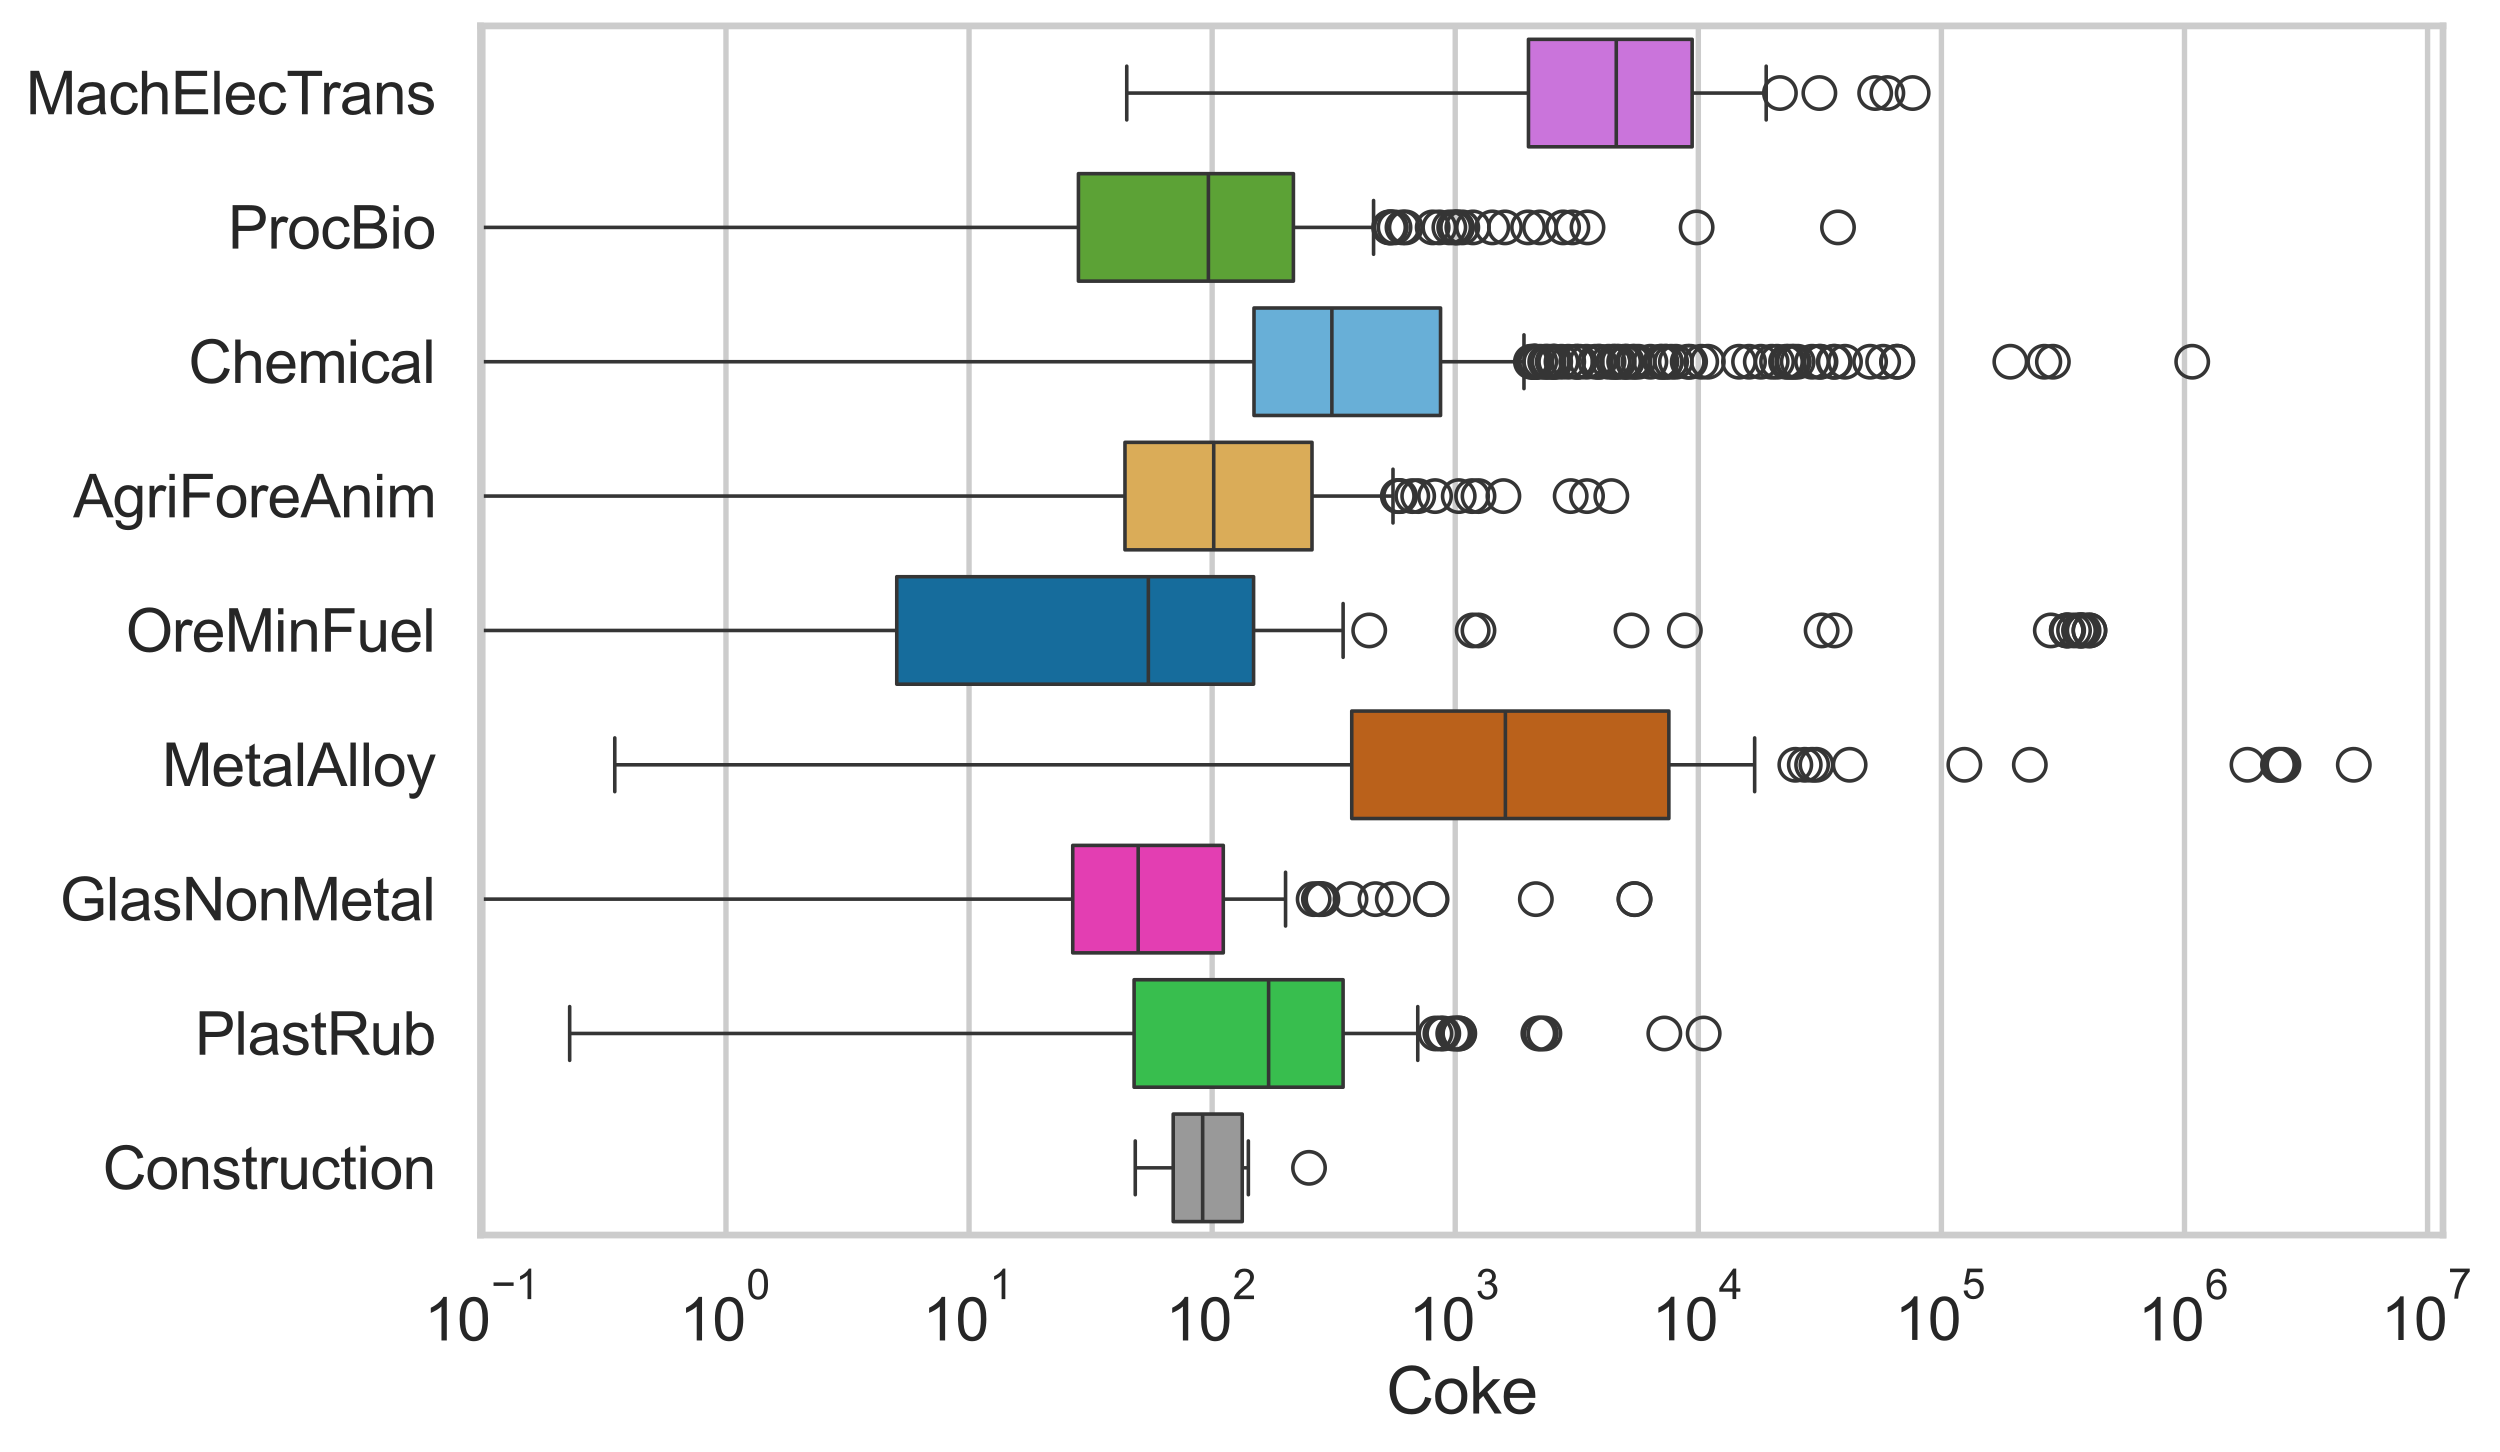 <?xml version="1.0" encoding="utf-8" standalone="no"?>
<!DOCTYPE svg PUBLIC "-//W3C//DTD SVG 1.1//EN"
  "http://www.w3.org/Graphics/SVG/1.1/DTD/svg11.dtd">
<svg xmlns:xlink="http://www.w3.org/1999/xlink" width="695.674pt" height="404.121pt" viewBox="0 0 695.674 404.121" xmlns="http://www.w3.org/2000/svg" version="1.1">
 <defs>
  <style type="text/css">*{stroke-linejoin: round; stroke-linecap: butt}</style>
 </defs>
 <g id="figure_1">
  <g id="patch_1">
   <path d="M 0 404.121 
L 695.674 404.121 
L 695.674 0 
L 0 0 
z
" style="fill: #ffffff"/>
  </g>
  <g id="axes_1">
   <g id="patch_2">
    <path d="M 133.697 343.665 
L 679.816 343.665 
L 679.816 7.2 
L 133.697 7.2 
z
" style="fill: #ffffff"/>
   </g>
   <g id="matplotlib.axis_1">
    <g id="xtick_1">
     <g id="line2d_1">
      <path d="M 134.372 343.665 
L 134.372 7.2 
" clip-path="url(#p6bdff46084)" style="fill: none; stroke: #cccccc; stroke-width: 1.5; stroke-linecap: round"/>
     </g>
     <g id="text_1">
      <!-- $\mathdefault{10^{-1}}$ -->
      <g style="fill: #262626" transform="translate(118.037 373.18) scale(0.165 -0.165)">
       <defs>
        <path id="ArialMT-31" d="M 2384 0 
L 1822 0 
L 1822 3584 
Q 1619 3391 1289 3197 
Q 959 3003 697 2906 
L 697 3450 
Q 1169 3672 1522 3987 
Q 1875 4303 2022 4600 
L 2384 4600 
L 2384 0 
z
" transform="scale(0.016)"/>
        <path id="ArialMT-30" d="M 266 2259 
Q 266 3072 433 3567 
Q 600 4063 929 4331 
Q 1259 4600 1759 4600 
Q 2128 4600 2406 4451 
Q 2684 4303 2865 4023 
Q 3047 3744 3150 3342 
Q 3253 2941 3253 2259 
Q 3253 1453 3087 958 
Q 2922 463 2592 192 
Q 2263 -78 1759 -78 
Q 1097 -78 719 397 
Q 266 969 266 2259 
z
M 844 2259 
Q 844 1131 1108 757 
Q 1372 384 1759 384 
Q 2147 384 2411 759 
Q 2675 1134 2675 2259 
Q 2675 3391 2411 3762 
Q 2147 4134 1753 4134 
Q 1366 4134 1134 3806 
Q 844 3388 844 2259 
z
" transform="scale(0.016)"/>
        <path id="ArialMT-2212" d="M 3381 1997 
L 356 1997 
L 356 2522 
L 3381 2522 
L 3381 1997 
z
" transform="scale(0.016)"/>
       </defs>
       <use xlink:href="#ArialMT-31" transform="translate(0 0.994)"/>
       <use xlink:href="#ArialMT-30" transform="translate(55.615 0.994)"/>
       <use xlink:href="#ArialMT-2212" transform="translate(112.973 70.688) scale(0.7)"/>
       <use xlink:href="#ArialMT-31" transform="translate(153.852 70.688) scale(0.7)"/>
      </g>
     </g>
    </g>
    <g id="xtick_2">
     <g id="line2d_2">
      <path d="M 202.016 343.665 
L 202.016 7.2 
" clip-path="url(#p6bdff46084)" style="fill: none; stroke: #cccccc; stroke-width: 1.5; stroke-linecap: round"/>
     </g>
     <g id="text_2">
      <!-- $\mathdefault{10^{0}}$ -->
      <g style="fill: #262626" transform="translate(189.063 373.18) scale(0.165 -0.165)">
       <use xlink:href="#ArialMT-31" transform="translate(0 0.994)"/>
       <use xlink:href="#ArialMT-30" transform="translate(55.615 0.994)"/>
       <use xlink:href="#ArialMT-30" transform="translate(112.973 70.688) scale(0.7)"/>
      </g>
     </g>
    </g>
    <g id="xtick_3">
     <g id="line2d_3">
      <path d="M 269.659 343.665 
L 269.659 7.2 
" clip-path="url(#p6bdff46084)" style="fill: none; stroke: #cccccc; stroke-width: 1.5; stroke-linecap: round"/>
     </g>
     <g id="text_3">
      <!-- $\mathdefault{10^{1}}$ -->
      <g style="fill: #262626" transform="translate(256.707 373.18) scale(0.165 -0.165)">
       <use xlink:href="#ArialMT-31" transform="translate(0 0.994)"/>
       <use xlink:href="#ArialMT-30" transform="translate(55.615 0.994)"/>
       <use xlink:href="#ArialMT-31" transform="translate(112.973 70.688) scale(0.7)"/>
      </g>
     </g>
    </g>
    <g id="xtick_4">
     <g id="line2d_4">
      <path d="M 337.303 343.665 
L 337.303 7.2 
" clip-path="url(#p6bdff46084)" style="fill: none; stroke: #cccccc; stroke-width: 1.5; stroke-linecap: round"/>
     </g>
     <g id="text_4">
      <!-- $\mathdefault{10^{2}}$ -->
      <g style="fill: #262626" transform="translate(324.351 373.18) scale(0.165 -0.165)">
       <defs>
        <path id="ArialMT-32" d="M 3222 541 
L 3222 0 
L 194 0 
Q 188 203 259 391 
Q 375 700 629 1000 
Q 884 1300 1366 1694 
Q 2113 2306 2375 2664 
Q 2638 3022 2638 3341 
Q 2638 3675 2398 3904 
Q 2159 4134 1775 4134 
Q 1369 4134 1125 3890 
Q 881 3647 878 3216 
L 300 3275 
Q 359 3922 746 4261 
Q 1134 4600 1788 4600 
Q 2447 4600 2831 4234 
Q 3216 3869 3216 3328 
Q 3216 3053 3103 2787 
Q 2991 2522 2730 2228 
Q 2469 1934 1863 1422 
Q 1356 997 1212 845 
Q 1069 694 975 541 
L 3222 541 
z
" transform="scale(0.016)"/>
       </defs>
       <use xlink:href="#ArialMT-31" transform="translate(0 0.994)"/>
       <use xlink:href="#ArialMT-30" transform="translate(55.615 0.994)"/>
       <use xlink:href="#ArialMT-32" transform="translate(112.973 70.688) scale(0.7)"/>
      </g>
     </g>
    </g>
    <g id="xtick_5">
     <g id="line2d_5">
      <path d="M 404.947 343.665 
L 404.947 7.2 
" clip-path="url(#p6bdff46084)" style="fill: none; stroke: #cccccc; stroke-width: 1.5; stroke-linecap: round"/>
     </g>
     <g id="text_5">
      <!-- $\mathdefault{10^{3}}$ -->
      <g style="fill: #262626" transform="translate(391.994 373.18) scale(0.165 -0.165)">
       <defs>
        <path id="ArialMT-33" d="M 269 1209 
L 831 1284 
Q 928 806 1161 595 
Q 1394 384 1728 384 
Q 2125 384 2398 659 
Q 2672 934 2672 1341 
Q 2672 1728 2419 1979 
Q 2166 2231 1775 2231 
Q 1616 2231 1378 2169 
L 1441 2663 
Q 1497 2656 1531 2656 
Q 1891 2656 2178 2843 
Q 2466 3031 2466 3422 
Q 2466 3731 2256 3934 
Q 2047 4138 1716 4138 
Q 1388 4138 1169 3931 
Q 950 3725 888 3313 
L 325 3413 
Q 428 3978 793 4289 
Q 1159 4600 1703 4600 
Q 2078 4600 2393 4439 
Q 2709 4278 2876 4000 
Q 3044 3722 3044 3409 
Q 3044 3113 2884 2869 
Q 2725 2625 2413 2481 
Q 2819 2388 3044 2092 
Q 3269 1797 3269 1353 
Q 3269 753 2831 336 
Q 2394 -81 1725 -81 
Q 1122 -81 723 278 
Q 325 638 269 1209 
z
" transform="scale(0.016)"/>
       </defs>
       <use xlink:href="#ArialMT-31" transform="translate(0 0.994)"/>
       <use xlink:href="#ArialMT-30" transform="translate(55.615 0.994)"/>
       <use xlink:href="#ArialMT-33" transform="translate(112.973 70.688) scale(0.7)"/>
      </g>
     </g>
    </g>
    <g id="xtick_6">
     <g id="line2d_6">
      <path d="M 472.591 343.665 
L 472.591 7.2 
" clip-path="url(#p6bdff46084)" style="fill: none; stroke: #cccccc; stroke-width: 1.5; stroke-linecap: round"/>
     </g>
     <g id="text_6">
      <!-- $\mathdefault{10^{4}}$ -->
      <g style="fill: #262626" transform="translate(459.638 373.015) scale(0.165 -0.165)">
       <defs>
        <path id="ArialMT-34" d="M 2069 0 
L 2069 1097 
L 81 1097 
L 81 1613 
L 2172 4581 
L 2631 4581 
L 2631 1613 
L 3250 1613 
L 3250 1097 
L 2631 1097 
L 2631 0 
L 2069 0 
z
M 2069 1613 
L 2069 3678 
L 634 1613 
L 2069 1613 
z
" transform="scale(0.016)"/>
       </defs>
       <use xlink:href="#ArialMT-31" transform="translate(0 0.202)"/>
       <use xlink:href="#ArialMT-30" transform="translate(55.615 0.202)"/>
       <use xlink:href="#ArialMT-34" transform="translate(112.973 69.895) scale(0.7)"/>
      </g>
     </g>
    </g>
    <g id="xtick_7">
     <g id="line2d_7">
      <path d="M 540.234 343.665 
L 540.234 7.2 
" clip-path="url(#p6bdff46084)" style="fill: none; stroke: #cccccc; stroke-width: 1.5; stroke-linecap: round"/>
     </g>
     <g id="text_7">
      <!-- $\mathdefault{10^{5}}$ -->
      <g style="fill: #262626" transform="translate(527.282 373.015) scale(0.165 -0.165)">
       <defs>
        <path id="ArialMT-35" d="M 266 1200 
L 856 1250 
Q 922 819 1161 601 
Q 1400 384 1738 384 
Q 2144 384 2425 690 
Q 2706 997 2706 1503 
Q 2706 1984 2436 2262 
Q 2166 2541 1728 2541 
Q 1456 2541 1237 2417 
Q 1019 2294 894 2097 
L 366 2166 
L 809 4519 
L 3088 4519 
L 3088 3981 
L 1259 3981 
L 1013 2750 
Q 1425 3038 1878 3038 
Q 2478 3038 2890 2622 
Q 3303 2206 3303 1553 
Q 3303 931 2941 478 
Q 2500 -78 1738 -78 
Q 1113 -78 717 272 
Q 322 622 266 1200 
z
" transform="scale(0.016)"/>
       </defs>
       <use xlink:href="#ArialMT-31" transform="translate(0 0.88)"/>
       <use xlink:href="#ArialMT-30" transform="translate(55.615 0.88)"/>
       <use xlink:href="#ArialMT-35" transform="translate(112.973 70.573) scale(0.7)"/>
      </g>
     </g>
    </g>
    <g id="xtick_8">
     <g id="line2d_8">
      <path d="M 607.878 343.665 
L 607.878 7.2 
" clip-path="url(#p6bdff46084)" style="fill: none; stroke: #cccccc; stroke-width: 1.5; stroke-linecap: round"/>
     </g>
     <g id="text_8">
      <!-- $\mathdefault{10^{6}}$ -->
      <g style="fill: #262626" transform="translate(594.926 373.18) scale(0.165 -0.165)">
       <defs>
        <path id="ArialMT-36" d="M 3184 3459 
L 2625 3416 
Q 2550 3747 2413 3897 
Q 2184 4138 1850 4138 
Q 1581 4138 1378 3988 
Q 1113 3794 959 3422 
Q 806 3050 800 2363 
Q 1003 2672 1297 2822 
Q 1591 2972 1913 2972 
Q 2475 2972 2870 2558 
Q 3266 2144 3266 1488 
Q 3266 1056 3080 686 
Q 2894 316 2569 119 
Q 2244 -78 1831 -78 
Q 1128 -78 684 439 
Q 241 956 241 2144 
Q 241 3472 731 4075 
Q 1159 4600 1884 4600 
Q 2425 4600 2770 4297 
Q 3116 3994 3184 3459 
z
M 888 1484 
Q 888 1194 1011 928 
Q 1134 663 1356 523 
Q 1578 384 1822 384 
Q 2178 384 2434 671 
Q 2691 959 2691 1453 
Q 2691 1928 2437 2201 
Q 2184 2475 1800 2475 
Q 1419 2475 1153 2201 
Q 888 1928 888 1484 
z
" transform="scale(0.016)"/>
       </defs>
       <use xlink:href="#ArialMT-31" transform="translate(0 0.994)"/>
       <use xlink:href="#ArialMT-30" transform="translate(55.615 0.994)"/>
       <use xlink:href="#ArialMT-36" transform="translate(112.973 70.688) scale(0.7)"/>
      </g>
     </g>
    </g>
    <g id="xtick_9">
     <g id="line2d_9">
      <path d="M 675.522 343.665 
L 675.522 7.2 
" clip-path="url(#p6bdff46084)" style="fill: none; stroke: #cccccc; stroke-width: 1.5; stroke-linecap: round"/>
     </g>
     <g id="text_9">
      <!-- $\mathdefault{10^{7}}$ -->
      <g style="fill: #262626" transform="translate(662.569 373.015) scale(0.165 -0.165)">
       <defs>
        <path id="ArialMT-37" d="M 303 3981 
L 303 4522 
L 3269 4522 
L 3269 4084 
Q 2831 3619 2401 2847 
Q 1972 2075 1738 1259 
Q 1569 684 1522 0 
L 944 0 
Q 953 541 1156 1306 
Q 1359 2072 1739 2783 
Q 2119 3494 2547 3981 
L 303 3981 
z
" transform="scale(0.016)"/>
       </defs>
       <use xlink:href="#ArialMT-31" transform="translate(0 0.847)"/>
       <use xlink:href="#ArialMT-30" transform="translate(55.615 0.847)"/>
       <use xlink:href="#ArialMT-37" transform="translate(112.973 70.541) scale(0.7)"/>
      </g>
     </g>
    </g>
    <g id="xtick_10"/>
    <g id="xtick_11"/>
    <g id="xtick_12"/>
    <g id="xtick_13"/>
    <g id="xtick_14"/>
    <g id="xtick_15"/>
    <g id="xtick_16"/>
    <g id="xtick_17"/>
    <g id="xtick_18"/>
    <g id="xtick_19"/>
    <g id="xtick_20"/>
    <g id="xtick_21"/>
    <g id="xtick_22"/>
    <g id="xtick_23"/>
    <g id="xtick_24"/>
    <g id="xtick_25"/>
    <g id="xtick_26"/>
    <g id="xtick_27"/>
    <g id="xtick_28"/>
    <g id="xtick_29"/>
    <g id="xtick_30"/>
    <g id="xtick_31"/>
    <g id="xtick_32"/>
    <g id="xtick_33"/>
    <g id="xtick_34"/>
    <g id="xtick_35"/>
    <g id="xtick_36"/>
    <g id="xtick_37"/>
    <g id="xtick_38"/>
    <g id="xtick_39"/>
    <g id="xtick_40"/>
    <g id="xtick_41"/>
    <g id="xtick_42"/>
    <g id="xtick_43"/>
    <g id="xtick_44"/>
    <g id="xtick_45"/>
    <g id="xtick_46"/>
    <g id="xtick_47"/>
    <g id="xtick_48"/>
    <g id="xtick_49"/>
    <g id="xtick_50"/>
    <g id="xtick_51"/>
    <g id="xtick_52"/>
    <g id="xtick_53"/>
    <g id="xtick_54"/>
    <g id="xtick_55"/>
    <g id="xtick_56"/>
    <g id="xtick_57"/>
    <g id="xtick_58"/>
    <g id="xtick_59"/>
    <g id="xtick_60"/>
    <g id="xtick_61"/>
    <g id="xtick_62"/>
    <g id="xtick_63"/>
    <g id="xtick_64"/>
    <g id="xtick_65"/>
    <g id="xtick_66"/>
    <g id="xtick_67"/>
    <g id="xtick_68"/>
    <g id="xtick_69"/>
    <g id="xtick_70"/>
    <g id="xtick_71"/>
    <g id="xtick_72"/>
    <g id="xtick_73"/>
    <g id="text_10">
     <!-- Coke -->
     <g style="fill: #262626" transform="translate(385.747 393.344) scale(0.18 -0.18)">
      <defs>
       <path id="ArialMT-43" d="M 3763 1606 
L 4369 1453 
Q 4178 706 3683 314 
Q 3188 -78 2472 -78 
Q 1731 -78 1267 223 
Q 803 525 561 1097 
Q 319 1669 319 2325 
Q 319 3041 592 3573 
Q 866 4106 1370 4382 
Q 1875 4659 2481 4659 
Q 3169 4659 3637 4309 
Q 4106 3959 4291 3325 
L 3694 3184 
Q 3534 3684 3231 3912 
Q 2928 4141 2469 4141 
Q 1941 4141 1586 3887 
Q 1231 3634 1087 3207 
Q 944 2781 944 2328 
Q 944 1744 1114 1308 
Q 1284 872 1643 656 
Q 2003 441 2422 441 
Q 2931 441 3284 734 
Q 3638 1028 3763 1606 
z
" transform="scale(0.016)"/>
       <path id="ArialMT-6f" d="M 213 1659 
Q 213 2581 725 3025 
Q 1153 3394 1769 3394 
Q 2453 3394 2887 2945 
Q 3322 2497 3322 1706 
Q 3322 1066 3130 698 
Q 2938 331 2570 128 
Q 2203 -75 1769 -75 
Q 1072 -75 642 372 
Q 213 819 213 1659 
z
M 791 1659 
Q 791 1022 1069 705 
Q 1347 388 1769 388 
Q 2188 388 2466 706 
Q 2744 1025 2744 1678 
Q 2744 2294 2464 2611 
Q 2184 2928 1769 2928 
Q 1347 2928 1069 2612 
Q 791 2297 791 1659 
z
" transform="scale(0.016)"/>
       <path id="ArialMT-6b" d="M 425 0 
L 425 4581 
L 988 4581 
L 988 1969 
L 2319 3319 
L 3047 3319 
L 1778 2088 
L 3175 0 
L 2481 0 
L 1384 1697 
L 988 1316 
L 988 0 
L 425 0 
z
" transform="scale(0.016)"/>
       <path id="ArialMT-65" d="M 2694 1069 
L 3275 997 
Q 3138 488 2766 206 
Q 2394 -75 1816 -75 
Q 1088 -75 661 373 
Q 234 822 234 1631 
Q 234 2469 665 2931 
Q 1097 3394 1784 3394 
Q 2450 3394 2872 2941 
Q 3294 2488 3294 1666 
Q 3294 1616 3291 1516 
L 816 1516 
Q 847 969 1125 678 
Q 1403 388 1819 388 
Q 2128 388 2347 550 
Q 2566 713 2694 1069 
z
M 847 1978 
L 2700 1978 
Q 2663 2397 2488 2606 
Q 2219 2931 1791 2931 
Q 1403 2931 1139 2672 
Q 875 2413 847 1978 
z
" transform="scale(0.016)"/>
      </defs>
      <use xlink:href="#ArialMT-43"/>
      <use xlink:href="#ArialMT-6f" transform="translate(72.217 0)"/>
      <use xlink:href="#ArialMT-6b" transform="translate(127.832 0)"/>
      <use xlink:href="#ArialMT-65" transform="translate(177.832 0)"/>
     </g>
    </g>
   </g>
   <g id="matplotlib.axis_2">
    <g id="ytick_1">
     <g id="text_11">
      <!-- MachElecTrans -->
      <g style="fill: #262626" transform="translate(7.2 31.798) scale(0.165 -0.165)">
       <defs>
        <path id="ArialMT-4d" d="M 475 0 
L 475 4581 
L 1388 4581 
L 2472 1338 
Q 2622 884 2691 659 
Q 2769 909 2934 1394 
L 4031 4581 
L 4847 4581 
L 4847 0 
L 4263 0 
L 4263 3834 
L 2931 0 
L 2384 0 
L 1059 3900 
L 1059 0 
L 475 0 
z
" transform="scale(0.016)"/>
        <path id="ArialMT-61" d="M 2588 409 
Q 2275 144 1986 34 
Q 1697 -75 1366 -75 
Q 819 -75 525 192 
Q 231 459 231 875 
Q 231 1119 342 1320 
Q 453 1522 633 1644 
Q 813 1766 1038 1828 
Q 1203 1872 1538 1913 
Q 2219 1994 2541 2106 
Q 2544 2222 2544 2253 
Q 2544 2597 2384 2738 
Q 2169 2928 1744 2928 
Q 1347 2928 1158 2789 
Q 969 2650 878 2297 
L 328 2372 
Q 403 2725 575 2942 
Q 747 3159 1072 3276 
Q 1397 3394 1825 3394 
Q 2250 3394 2515 3294 
Q 2781 3194 2906 3042 
Q 3031 2891 3081 2659 
Q 3109 2516 3109 2141 
L 3109 1391 
Q 3109 606 3145 398 
Q 3181 191 3288 0 
L 2700 0 
Q 2613 175 2588 409 
z
M 2541 1666 
Q 2234 1541 1622 1453 
Q 1275 1403 1131 1340 
Q 988 1278 909 1158 
Q 831 1038 831 891 
Q 831 666 1001 516 
Q 1172 366 1500 366 
Q 1825 366 2078 508 
Q 2331 650 2450 897 
Q 2541 1088 2541 1459 
L 2541 1666 
z
" transform="scale(0.016)"/>
        <path id="ArialMT-63" d="M 2588 1216 
L 3141 1144 
Q 3050 572 2676 248 
Q 2303 -75 1759 -75 
Q 1078 -75 664 370 
Q 250 816 250 1647 
Q 250 2184 428 2587 
Q 606 2991 970 3192 
Q 1334 3394 1763 3394 
Q 2303 3394 2647 3120 
Q 2991 2847 3088 2344 
L 2541 2259 
Q 2463 2594 2264 2762 
Q 2066 2931 1784 2931 
Q 1359 2931 1093 2626 
Q 828 2322 828 1663 
Q 828 994 1084 691 
Q 1341 388 1753 388 
Q 2084 388 2306 591 
Q 2528 794 2588 1216 
z
" transform="scale(0.016)"/>
        <path id="ArialMT-68" d="M 422 0 
L 422 4581 
L 984 4581 
L 984 2938 
Q 1378 3394 1978 3394 
Q 2347 3394 2619 3248 
Q 2891 3103 3008 2847 
Q 3125 2591 3125 2103 
L 3125 0 
L 2563 0 
L 2563 2103 
Q 2563 2525 2380 2717 
Q 2197 2909 1863 2909 
Q 1613 2909 1392 2779 
Q 1172 2650 1078 2428 
Q 984 2206 984 1816 
L 984 0 
L 422 0 
z
" transform="scale(0.016)"/>
        <path id="ArialMT-45" d="M 506 0 
L 506 4581 
L 3819 4581 
L 3819 4041 
L 1113 4041 
L 1113 2638 
L 3647 2638 
L 3647 2100 
L 1113 2100 
L 1113 541 
L 3925 541 
L 3925 0 
L 506 0 
z
" transform="scale(0.016)"/>
        <path id="ArialMT-6c" d="M 409 0 
L 409 4581 
L 972 4581 
L 972 0 
L 409 0 
z
" transform="scale(0.016)"/>
        <path id="ArialMT-54" d="M 1659 0 
L 1659 4041 
L 150 4041 
L 150 4581 
L 3781 4581 
L 3781 4041 
L 2266 4041 
L 2266 0 
L 1659 0 
z
" transform="scale(0.016)"/>
        <path id="ArialMT-72" d="M 416 0 
L 416 3319 
L 922 3319 
L 922 2816 
Q 1116 3169 1280 3281 
Q 1444 3394 1641 3394 
Q 1925 3394 2219 3213 
L 2025 2691 
Q 1819 2813 1613 2813 
Q 1428 2813 1281 2702 
Q 1134 2591 1072 2394 
Q 978 2094 978 1738 
L 978 0 
L 416 0 
z
" transform="scale(0.016)"/>
        <path id="ArialMT-6e" d="M 422 0 
L 422 3319 
L 928 3319 
L 928 2847 
Q 1294 3394 1984 3394 
Q 2284 3394 2536 3286 
Q 2788 3178 2913 3003 
Q 3038 2828 3088 2588 
Q 3119 2431 3119 2041 
L 3119 0 
L 2556 0 
L 2556 2019 
Q 2556 2363 2490 2533 
Q 2425 2703 2258 2804 
Q 2091 2906 1866 2906 
Q 1506 2906 1245 2678 
Q 984 2450 984 1813 
L 984 0 
L 422 0 
z
" transform="scale(0.016)"/>
        <path id="ArialMT-73" d="M 197 991 
L 753 1078 
Q 800 744 1014 566 
Q 1228 388 1613 388 
Q 2000 388 2187 545 
Q 2375 703 2375 916 
Q 2375 1106 2209 1216 
Q 2094 1291 1634 1406 
Q 1016 1563 777 1677 
Q 538 1791 414 1992 
Q 291 2194 291 2438 
Q 291 2659 392 2848 
Q 494 3038 669 3163 
Q 800 3259 1026 3326 
Q 1253 3394 1513 3394 
Q 1903 3394 2198 3281 
Q 2494 3169 2634 2976 
Q 2775 2784 2828 2463 
L 2278 2388 
Q 2241 2644 2061 2787 
Q 1881 2931 1553 2931 
Q 1166 2931 1000 2803 
Q 834 2675 834 2503 
Q 834 2394 903 2306 
Q 972 2216 1119 2156 
Q 1203 2125 1616 2013 
Q 2213 1853 2448 1751 
Q 2684 1650 2818 1456 
Q 2953 1263 2953 975 
Q 2953 694 2789 445 
Q 2625 197 2315 61 
Q 2006 -75 1616 -75 
Q 969 -75 630 194 
Q 291 463 197 991 
z
" transform="scale(0.016)"/>
       </defs>
       <use xlink:href="#ArialMT-4d"/>
       <use xlink:href="#ArialMT-61" transform="translate(83.301 0)"/>
       <use xlink:href="#ArialMT-63" transform="translate(138.916 0)"/>
       <use xlink:href="#ArialMT-68" transform="translate(188.916 0)"/>
       <use xlink:href="#ArialMT-45" transform="translate(244.531 0)"/>
       <use xlink:href="#ArialMT-6c" transform="translate(311.23 0)"/>
       <use xlink:href="#ArialMT-65" transform="translate(333.447 0)"/>
       <use xlink:href="#ArialMT-63" transform="translate(389.062 0)"/>
       <use xlink:href="#ArialMT-54" transform="translate(439.062 0)"/>
       <use xlink:href="#ArialMT-72" transform="translate(496.396 0)"/>
       <use xlink:href="#ArialMT-61" transform="translate(529.697 0)"/>
       <use xlink:href="#ArialMT-6e" transform="translate(585.312 0)"/>
       <use xlink:href="#ArialMT-73" transform="translate(640.928 0)"/>
      </g>
     </g>
    </g>
    <g id="ytick_2">
     <g id="text_12">
      <!-- ProcBio -->
      <g style="fill: #262626" transform="translate(63.424 69.183) scale(0.165 -0.165)">
       <defs>
        <path id="ArialMT-50" d="M 494 0 
L 494 4581 
L 2222 4581 
Q 2678 4581 2919 4538 
Q 3256 4481 3484 4323 
Q 3713 4166 3852 3881 
Q 3991 3597 3991 3256 
Q 3991 2672 3619 2267 
Q 3247 1863 2275 1863 
L 1100 1863 
L 1100 0 
L 494 0 
z
M 1100 2403 
L 2284 2403 
Q 2872 2403 3119 2622 
Q 3366 2841 3366 3238 
Q 3366 3525 3220 3729 
Q 3075 3934 2838 4000 
Q 2684 4041 2272 4041 
L 1100 4041 
L 1100 2403 
z
" transform="scale(0.016)"/>
        <path id="ArialMT-42" d="M 469 0 
L 469 4581 
L 2188 4581 
Q 2713 4581 3030 4442 
Q 3347 4303 3526 4014 
Q 3706 3725 3706 3409 
Q 3706 3116 3547 2856 
Q 3388 2597 3066 2438 
Q 3481 2316 3704 2022 
Q 3928 1728 3928 1328 
Q 3928 1006 3792 729 
Q 3656 453 3456 303 
Q 3256 153 2954 76 
Q 2653 0 2216 0 
L 469 0 
z
M 1075 2656 
L 2066 2656 
Q 2469 2656 2644 2709 
Q 2875 2778 2992 2937 
Q 3109 3097 3109 3338 
Q 3109 3566 3000 3739 
Q 2891 3913 2687 3977 
Q 2484 4041 1991 4041 
L 1075 4041 
L 1075 2656 
z
M 1075 541 
L 2216 541 
Q 2509 541 2628 563 
Q 2838 600 2978 687 
Q 3119 775 3209 942 
Q 3300 1109 3300 1328 
Q 3300 1584 3169 1773 
Q 3038 1963 2805 2039 
Q 2572 2116 2134 2116 
L 1075 2116 
L 1075 541 
z
" transform="scale(0.016)"/>
        <path id="ArialMT-69" d="M 425 3934 
L 425 4581 
L 988 4581 
L 988 3934 
L 425 3934 
z
M 425 0 
L 425 3319 
L 988 3319 
L 988 0 
L 425 0 
z
" transform="scale(0.016)"/>
       </defs>
       <use xlink:href="#ArialMT-50"/>
       <use xlink:href="#ArialMT-72" transform="translate(66.699 0)"/>
       <use xlink:href="#ArialMT-6f" transform="translate(100 0)"/>
       <use xlink:href="#ArialMT-63" transform="translate(155.615 0)"/>
       <use xlink:href="#ArialMT-42" transform="translate(205.615 0)"/>
       <use xlink:href="#ArialMT-69" transform="translate(272.314 0)"/>
       <use xlink:href="#ArialMT-6f" transform="translate(294.531 0)"/>
      </g>
     </g>
    </g>
    <g id="ytick_3">
     <g id="text_13">
      <!-- Chemical -->
      <g style="fill: #262626" transform="translate(52.428 106.568) scale(0.165 -0.165)">
       <defs>
        <path id="ArialMT-6d" d="M 422 0 
L 422 3319 
L 925 3319 
L 925 2853 
Q 1081 3097 1340 3245 
Q 1600 3394 1931 3394 
Q 2300 3394 2536 3241 
Q 2772 3088 2869 2813 
Q 3263 3394 3894 3394 
Q 4388 3394 4653 3120 
Q 4919 2847 4919 2278 
L 4919 0 
L 4359 0 
L 4359 2091 
Q 4359 2428 4304 2576 
Q 4250 2725 4106 2815 
Q 3963 2906 3769 2906 
Q 3419 2906 3187 2673 
Q 2956 2441 2956 1928 
L 2956 0 
L 2394 0 
L 2394 2156 
Q 2394 2531 2256 2718 
Q 2119 2906 1806 2906 
Q 1569 2906 1367 2781 
Q 1166 2656 1075 2415 
Q 984 2175 984 1722 
L 984 0 
L 422 0 
z
" transform="scale(0.016)"/>
       </defs>
       <use xlink:href="#ArialMT-43"/>
       <use xlink:href="#ArialMT-68" transform="translate(72.217 0)"/>
       <use xlink:href="#ArialMT-65" transform="translate(127.832 0)"/>
       <use xlink:href="#ArialMT-6d" transform="translate(183.447 0)"/>
       <use xlink:href="#ArialMT-69" transform="translate(266.748 0)"/>
       <use xlink:href="#ArialMT-63" transform="translate(288.965 0)"/>
       <use xlink:href="#ArialMT-61" transform="translate(338.965 0)"/>
       <use xlink:href="#ArialMT-6c" transform="translate(394.58 0)"/>
      </g>
     </g>
    </g>
    <g id="ytick_4">
     <g id="text_14">
      <!-- AgriForeAnim -->
      <g style="fill: #262626" transform="translate(20.341 143.953) scale(0.165 -0.165)">
       <defs>
        <path id="ArialMT-41" d="M -9 0 
L 1750 4581 
L 2403 4581 
L 4278 0 
L 3588 0 
L 3053 1388 
L 1138 1388 
L 634 0 
L -9 0 
z
M 1313 1881 
L 2866 1881 
L 2388 3150 
Q 2169 3728 2063 4100 
Q 1975 3659 1816 3225 
L 1313 1881 
z
" transform="scale(0.016)"/>
        <path id="ArialMT-67" d="M 319 -275 
L 866 -356 
Q 900 -609 1056 -725 
Q 1266 -881 1628 -881 
Q 2019 -881 2231 -725 
Q 2444 -569 2519 -288 
Q 2563 -116 2559 434 
Q 2191 0 1641 0 
Q 956 0 581 494 
Q 206 988 206 1678 
Q 206 2153 378 2554 
Q 550 2956 876 3175 
Q 1203 3394 1644 3394 
Q 2231 3394 2613 2919 
L 2613 3319 
L 3131 3319 
L 3131 450 
Q 3131 -325 2973 -648 
Q 2816 -972 2473 -1159 
Q 2131 -1347 1631 -1347 
Q 1038 -1347 672 -1080 
Q 306 -813 319 -275 
z
M 784 1719 
Q 784 1066 1043 766 
Q 1303 466 1694 466 
Q 2081 466 2343 764 
Q 2606 1063 2606 1700 
Q 2606 2309 2336 2618 
Q 2066 2928 1684 2928 
Q 1309 2928 1046 2623 
Q 784 2319 784 1719 
z
" transform="scale(0.016)"/>
        <path id="ArialMT-46" d="M 525 0 
L 525 4581 
L 3616 4581 
L 3616 4041 
L 1131 4041 
L 1131 2622 
L 3281 2622 
L 3281 2081 
L 1131 2081 
L 1131 0 
L 525 0 
z
" transform="scale(0.016)"/>
       </defs>
       <use xlink:href="#ArialMT-41"/>
       <use xlink:href="#ArialMT-67" transform="translate(66.699 0)"/>
       <use xlink:href="#ArialMT-72" transform="translate(122.314 0)"/>
       <use xlink:href="#ArialMT-69" transform="translate(155.615 0)"/>
       <use xlink:href="#ArialMT-46" transform="translate(177.832 0)"/>
       <use xlink:href="#ArialMT-6f" transform="translate(238.916 0)"/>
       <use xlink:href="#ArialMT-72" transform="translate(294.531 0)"/>
       <use xlink:href="#ArialMT-65" transform="translate(327.832 0)"/>
       <use xlink:href="#ArialMT-41" transform="translate(383.447 0)"/>
       <use xlink:href="#ArialMT-6e" transform="translate(450.146 0)"/>
       <use xlink:href="#ArialMT-69" transform="translate(505.762 0)"/>
       <use xlink:href="#ArialMT-6d" transform="translate(527.979 0)"/>
      </g>
     </g>
    </g>
    <g id="ytick_5">
     <g id="text_15">
      <!-- OreMinFuel -->
      <g style="fill: #262626" transform="translate(35.013 181.337) scale(0.165 -0.165)">
       <defs>
        <path id="ArialMT-4f" d="M 309 2231 
Q 309 3372 921 4017 
Q 1534 4663 2503 4663 
Q 3138 4663 3647 4359 
Q 4156 4056 4423 3514 
Q 4691 2972 4691 2284 
Q 4691 1588 4409 1038 
Q 4128 488 3612 205 
Q 3097 -78 2500 -78 
Q 1853 -78 1343 234 
Q 834 547 571 1087 
Q 309 1628 309 2231 
z
M 934 2222 
Q 934 1394 1379 917 
Q 1825 441 2497 441 
Q 3181 441 3623 922 
Q 4066 1403 4066 2288 
Q 4066 2847 3877 3264 
Q 3688 3681 3323 3911 
Q 2959 4141 2506 4141 
Q 1863 4141 1398 3698 
Q 934 3256 934 2222 
z
" transform="scale(0.016)"/>
        <path id="ArialMT-75" d="M 2597 0 
L 2597 488 
Q 2209 -75 1544 -75 
Q 1250 -75 995 37 
Q 741 150 617 320 
Q 494 491 444 738 
Q 409 903 409 1263 
L 409 3319 
L 972 3319 
L 972 1478 
Q 972 1038 1006 884 
Q 1059 663 1231 536 
Q 1403 409 1656 409 
Q 1909 409 2131 539 
Q 2353 669 2445 892 
Q 2538 1116 2538 1541 
L 2538 3319 
L 3100 3319 
L 3100 0 
L 2597 0 
z
" transform="scale(0.016)"/>
       </defs>
       <use xlink:href="#ArialMT-4f"/>
       <use xlink:href="#ArialMT-72" transform="translate(77.783 0)"/>
       <use xlink:href="#ArialMT-65" transform="translate(111.084 0)"/>
       <use xlink:href="#ArialMT-4d" transform="translate(166.699 0)"/>
       <use xlink:href="#ArialMT-69" transform="translate(250 0)"/>
       <use xlink:href="#ArialMT-6e" transform="translate(272.217 0)"/>
       <use xlink:href="#ArialMT-46" transform="translate(327.832 0)"/>
       <use xlink:href="#ArialMT-75" transform="translate(388.916 0)"/>
       <use xlink:href="#ArialMT-65" transform="translate(444.531 0)"/>
       <use xlink:href="#ArialMT-6c" transform="translate(500.146 0)"/>
      </g>
     </g>
    </g>
    <g id="ytick_6">
     <g id="text_16">
      <!-- MetalAlloy -->
      <g style="fill: #262626" transform="translate(45.088 218.722) scale(0.165 -0.165)">
       <defs>
        <path id="ArialMT-74" d="M 1650 503 
L 1731 6 
Q 1494 -44 1306 -44 
Q 1000 -44 831 53 
Q 663 150 594 308 
Q 525 466 525 972 
L 525 2881 
L 113 2881 
L 113 3319 
L 525 3319 
L 525 4141 
L 1084 4478 
L 1084 3319 
L 1650 3319 
L 1650 2881 
L 1084 2881 
L 1084 941 
Q 1084 700 1114 631 
Q 1144 563 1211 522 
Q 1278 481 1403 481 
Q 1497 481 1650 503 
z
" transform="scale(0.016)"/>
        <path id="ArialMT-79" d="M 397 -1278 
L 334 -750 
Q 519 -800 656 -800 
Q 844 -800 956 -737 
Q 1069 -675 1141 -563 
Q 1194 -478 1313 -144 
Q 1328 -97 1363 -6 
L 103 3319 
L 709 3319 
L 1400 1397 
Q 1534 1031 1641 628 
Q 1738 1016 1872 1384 
L 2581 3319 
L 3144 3319 
L 1881 -56 
Q 1678 -603 1566 -809 
Q 1416 -1088 1222 -1217 
Q 1028 -1347 759 -1347 
Q 597 -1347 397 -1278 
z
" transform="scale(0.016)"/>
       </defs>
       <use xlink:href="#ArialMT-4d"/>
       <use xlink:href="#ArialMT-65" transform="translate(83.301 0)"/>
       <use xlink:href="#ArialMT-74" transform="translate(138.916 0)"/>
       <use xlink:href="#ArialMT-61" transform="translate(166.699 0)"/>
       <use xlink:href="#ArialMT-6c" transform="translate(222.314 0)"/>
       <use xlink:href="#ArialMT-41" transform="translate(244.531 0)"/>
       <use xlink:href="#ArialMT-6c" transform="translate(311.23 0)"/>
       <use xlink:href="#ArialMT-6c" transform="translate(333.447 0)"/>
       <use xlink:href="#ArialMT-6f" transform="translate(355.664 0)"/>
       <use xlink:href="#ArialMT-79" transform="translate(411.279 0)"/>
      </g>
     </g>
    </g>
    <g id="ytick_7">
     <g id="text_17">
      <!-- GlasNonMetal -->
      <g style="fill: #262626" transform="translate(16.659 256.107) scale(0.165 -0.165)">
       <defs>
        <path id="ArialMT-47" d="M 2638 1797 
L 2638 2334 
L 4578 2338 
L 4578 638 
Q 4131 281 3656 101 
Q 3181 -78 2681 -78 
Q 2006 -78 1454 211 
Q 903 500 622 1047 
Q 341 1594 341 2269 
Q 341 2938 620 3517 
Q 900 4097 1425 4378 
Q 1950 4659 2634 4659 
Q 3131 4659 3532 4498 
Q 3934 4338 4162 4050 
Q 4391 3763 4509 3300 
L 3963 3150 
Q 3859 3500 3706 3700 
Q 3553 3900 3268 4020 
Q 2984 4141 2638 4141 
Q 2222 4141 1919 4014 
Q 1616 3888 1430 3681 
Q 1244 3475 1141 3228 
Q 966 2803 966 2306 
Q 966 1694 1177 1281 
Q 1388 869 1791 669 
Q 2194 469 2647 469 
Q 3041 469 3416 620 
Q 3791 772 3984 944 
L 3984 1797 
L 2638 1797 
z
" transform="scale(0.016)"/>
        <path id="ArialMT-4e" d="M 488 0 
L 488 4581 
L 1109 4581 
L 3516 984 
L 3516 4581 
L 4097 4581 
L 4097 0 
L 3475 0 
L 1069 3600 
L 1069 0 
L 488 0 
z
" transform="scale(0.016)"/>
       </defs>
       <use xlink:href="#ArialMT-47"/>
       <use xlink:href="#ArialMT-6c" transform="translate(77.783 0)"/>
       <use xlink:href="#ArialMT-61" transform="translate(100 0)"/>
       <use xlink:href="#ArialMT-73" transform="translate(155.615 0)"/>
       <use xlink:href="#ArialMT-4e" transform="translate(205.615 0)"/>
       <use xlink:href="#ArialMT-6f" transform="translate(277.832 0)"/>
       <use xlink:href="#ArialMT-6e" transform="translate(333.447 0)"/>
       <use xlink:href="#ArialMT-4d" transform="translate(389.062 0)"/>
       <use xlink:href="#ArialMT-65" transform="translate(472.363 0)"/>
       <use xlink:href="#ArialMT-74" transform="translate(527.979 0)"/>
       <use xlink:href="#ArialMT-61" transform="translate(555.762 0)"/>
       <use xlink:href="#ArialMT-6c" transform="translate(611.377 0)"/>
      </g>
     </g>
    </g>
    <g id="ytick_8">
     <g id="text_18">
      <!-- PlastRub -->
      <g style="fill: #262626" transform="translate(54.248 293.492) scale(0.165 -0.165)">
       <defs>
        <path id="ArialMT-52" d="M 503 0 
L 503 4581 
L 2534 4581 
Q 3147 4581 3465 4457 
Q 3784 4334 3975 4021 
Q 4166 3709 4166 3331 
Q 4166 2844 3850 2509 
Q 3534 2175 2875 2084 
Q 3116 1969 3241 1856 
Q 3506 1613 3744 1247 
L 4541 0 
L 3778 0 
L 3172 953 
Q 2906 1366 2734 1584 
Q 2563 1803 2427 1890 
Q 2291 1978 2150 2013 
Q 2047 2034 1813 2034 
L 1109 2034 
L 1109 0 
L 503 0 
z
M 1109 2559 
L 2413 2559 
Q 2828 2559 3062 2645 
Q 3297 2731 3419 2920 
Q 3541 3109 3541 3331 
Q 3541 3656 3305 3865 
Q 3069 4075 2559 4075 
L 1109 4075 
L 1109 2559 
z
" transform="scale(0.016)"/>
        <path id="ArialMT-62" d="M 941 0 
L 419 0 
L 419 4581 
L 981 4581 
L 981 2947 
Q 1338 3394 1891 3394 
Q 2197 3394 2470 3270 
Q 2744 3147 2920 2923 
Q 3097 2700 3197 2384 
Q 3297 2069 3297 1709 
Q 3297 856 2875 390 
Q 2453 -75 1863 -75 
Q 1275 -75 941 416 
L 941 0 
z
M 934 1684 
Q 934 1088 1097 822 
Q 1363 388 1816 388 
Q 2184 388 2453 708 
Q 2722 1028 2722 1663 
Q 2722 2313 2464 2622 
Q 2206 2931 1841 2931 
Q 1472 2931 1203 2611 
Q 934 2291 934 1684 
z
" transform="scale(0.016)"/>
       </defs>
       <use xlink:href="#ArialMT-50"/>
       <use xlink:href="#ArialMT-6c" transform="translate(66.699 0)"/>
       <use xlink:href="#ArialMT-61" transform="translate(88.916 0)"/>
       <use xlink:href="#ArialMT-73" transform="translate(144.531 0)"/>
       <use xlink:href="#ArialMT-74" transform="translate(194.531 0)"/>
       <use xlink:href="#ArialMT-52" transform="translate(222.314 0)"/>
       <use xlink:href="#ArialMT-75" transform="translate(294.531 0)"/>
       <use xlink:href="#ArialMT-62" transform="translate(350.146 0)"/>
      </g>
     </g>
    </g>
    <g id="ytick_9">
     <g id="text_19">
      <!-- Construction -->
      <g style="fill: #262626" transform="translate(28.575 330.877) scale(0.165 -0.165)">
       <use xlink:href="#ArialMT-43"/>
       <use xlink:href="#ArialMT-6f" transform="translate(72.217 0)"/>
       <use xlink:href="#ArialMT-6e" transform="translate(127.832 0)"/>
       <use xlink:href="#ArialMT-73" transform="translate(183.447 0)"/>
       <use xlink:href="#ArialMT-74" transform="translate(233.447 0)"/>
       <use xlink:href="#ArialMT-72" transform="translate(261.23 0)"/>
       <use xlink:href="#ArialMT-75" transform="translate(294.531 0)"/>
       <use xlink:href="#ArialMT-63" transform="translate(350.146 0)"/>
       <use xlink:href="#ArialMT-74" transform="translate(400.146 0)"/>
       <use xlink:href="#ArialMT-69" transform="translate(427.93 0)"/>
       <use xlink:href="#ArialMT-6f" transform="translate(450.146 0)"/>
       <use xlink:href="#ArialMT-6e" transform="translate(505.762 0)"/>
      </g>
     </g>
    </g>
   </g>
   <g id="patch_3">
    <path d="M 425.327 10.938 
L 425.327 40.846 
L 470.872 40.846 
L 470.872 10.938 
L 425.327 10.938 
z
" clip-path="url(#p6bdff46084)" style="fill: #ca74db; stroke: #353535; stroke-linejoin: miter"/>
   </g>
   <g id="line2d_10">
    <path d="M 425.327 25.892 
L 313.541 25.892 
" clip-path="url(#p6bdff46084)" style="fill: none; stroke: #353535"/>
   </g>
   <g id="line2d_11">
    <path d="M 470.872 25.892 
L 491.479 25.892 
" clip-path="url(#p6bdff46084)" style="fill: none; stroke: #353535"/>
   </g>
   <g id="line2d_12">
    <path d="M 313.541 18.415 
L 313.541 33.369 
" clip-path="url(#p6bdff46084)" style="fill: none; stroke: #353535; stroke-linecap: round"/>
   </g>
   <g id="line2d_13">
    <path d="M 491.479 18.415 
L 491.479 33.369 
" clip-path="url(#p6bdff46084)" style="fill: none; stroke: #353535; stroke-linecap: round"/>
   </g>
   <g id="line2d_14">
    <defs>
     <path id="mb2d59e775e" d="M 0 4.5 
C 1.193 4.5 2.338 4.026 3.182 3.182 
C 4.026 2.338 4.5 1.193 4.5 0 
C 4.5 -1.193 4.026 -2.338 3.182 -3.182 
C 2.338 -4.026 1.193 -4.5 0 -4.5 
C -1.193 -4.5 -2.338 -4.026 -3.182 -3.182 
C -4.026 -2.338 -4.5 -1.193 -4.5 0 
C -4.5 1.193 -4.026 2.338 -3.182 3.182 
C -2.338 4.026 -1.193 4.5 0 4.5 
z
" style="stroke: #353535"/>
    </defs>
    <g clip-path="url(#p6bdff46084)">
     <use xlink:href="#mb2d59e775e" x="506.276" y="25.892" style="fill-opacity: 0; stroke: #353535"/>
     <use xlink:href="#mb2d59e775e" x="525.198" y="25.892" style="fill-opacity: 0; stroke: #353535"/>
     <use xlink:href="#mb2d59e775e" x="521.805" y="25.892" style="fill-opacity: 0; stroke: #353535"/>
     <use xlink:href="#mb2d59e775e" x="532.231" y="25.892" style="fill-opacity: 0; stroke: #353535"/>
     <use xlink:href="#mb2d59e775e" x="495.299" y="25.892" style="fill-opacity: 0; stroke: #353535"/>
    </g>
   </g>
   <g id="patch_4">
    <path d="M 300.095 48.323 
L 300.095 78.231 
L 359.916 78.231 
L 359.916 48.323 
L 300.095 48.323 
z
" clip-path="url(#p6bdff46084)" style="fill: #5ca236; stroke: #353535; stroke-linejoin: miter"/>
   </g>
   <g id="line2d_15">
    <path d="M 300.095 63.277 
L -1 63.277 
" clip-path="url(#p6bdff46084)" style="fill: none; stroke: #353535"/>
   </g>
   <g id="line2d_16">
    <path d="M 359.916 63.277 
L 382.223 63.277 
" clip-path="url(#p6bdff46084)" style="fill: none; stroke: #353535"/>
   </g>
   <g id="line2d_17">
    <path clip-path="url(#p6bdff46084)" style="fill: none; stroke: #353535; stroke-linecap: round"/>
   </g>
   <g id="line2d_18">
    <path d="M 382.223 55.8 
L 382.223 70.754 
" clip-path="url(#p6bdff46084)" style="fill: none; stroke: #353535; stroke-linecap: round"/>
   </g>
   <g id="line2d_19">
    <g clip-path="url(#p6bdff46084)">
     <use xlink:href="#mb2d59e775e" x="405.448" y="63.277" style="fill-opacity: 0; stroke: #353535"/>
     <use xlink:href="#mb2d59e775e" x="403.315" y="63.277" style="fill-opacity: 0; stroke: #353535"/>
     <use xlink:href="#mb2d59e775e" x="391.172" y="63.277" style="fill-opacity: 0; stroke: #353535"/>
     <use xlink:href="#mb2d59e775e" x="386.94" y="63.277" style="fill-opacity: 0; stroke: #353535"/>
     <use xlink:href="#mb2d59e775e" x="511.458" y="63.277" style="fill-opacity: 0; stroke: #353535"/>
     <use xlink:href="#mb2d59e775e" x="398.67" y="63.277" style="fill-opacity: 0; stroke: #353535"/>
     <use xlink:href="#mb2d59e775e" x="415.26" y="63.277" style="fill-opacity: 0; stroke: #353535"/>
     <use xlink:href="#mb2d59e775e" x="386.967" y="63.277" style="fill-opacity: 0; stroke: #353535"/>
     <use xlink:href="#mb2d59e775e" x="425.201" y="63.277" style="fill-opacity: 0; stroke: #353535"/>
     <use xlink:href="#mb2d59e775e" x="400.52" y="63.277" style="fill-opacity: 0; stroke: #353535"/>
     <use xlink:href="#mb2d59e775e" x="472.12" y="63.277" style="fill-opacity: 0; stroke: #353535"/>
     <use xlink:href="#mb2d59e775e" x="386.543" y="63.277" style="fill-opacity: 0; stroke: #353535"/>
     <use xlink:href="#mb2d59e775e" x="404.655" y="63.277" style="fill-opacity: 0; stroke: #353535"/>
     <use xlink:href="#mb2d59e775e" x="434.954" y="63.277" style="fill-opacity: 0; stroke: #353535"/>
     <use xlink:href="#mb2d59e775e" x="388.054" y="63.277" style="fill-opacity: 0; stroke: #353535"/>
     <use xlink:href="#mb2d59e775e" x="441.754" y="63.277" style="fill-opacity: 0; stroke: #353535"/>
     <use xlink:href="#mb2d59e775e" x="390.268" y="63.277" style="fill-opacity: 0; stroke: #353535"/>
     <use xlink:href="#mb2d59e775e" x="406.917" y="63.277" style="fill-opacity: 0; stroke: #353535"/>
     <use xlink:href="#mb2d59e775e" x="428.537" y="63.277" style="fill-opacity: 0; stroke: #353535"/>
     <use xlink:href="#mb2d59e775e" x="409.88" y="63.277" style="fill-opacity: 0; stroke: #353535"/>
     <use xlink:href="#mb2d59e775e" x="418.777" y="63.277" style="fill-opacity: 0; stroke: #353535"/>
     <use xlink:href="#mb2d59e775e" x="437.552" y="63.277" style="fill-opacity: 0; stroke: #353535"/>
     <use xlink:href="#mb2d59e775e" x="405.337" y="63.277" style="fill-opacity: 0; stroke: #353535"/>
    </g>
   </g>
   <g id="patch_5">
    <path d="M 348.949 85.708 
L 348.949 115.616 
L 400.859 115.616 
L 400.859 85.708 
L 348.949 85.708 
z
" clip-path="url(#p6bdff46084)" style="fill: #68afd7; stroke: #353535; stroke-linejoin: miter"/>
   </g>
   <g id="line2d_20">
    <path d="M 348.949 100.662 
L -1 100.662 
" clip-path="url(#p6bdff46084)" style="fill: none; stroke: #353535"/>
   </g>
   <g id="line2d_21">
    <path d="M 400.859 100.662 
L 424.075 100.662 
" clip-path="url(#p6bdff46084)" style="fill: none; stroke: #353535"/>
   </g>
   <g id="line2d_22">
    <path clip-path="url(#p6bdff46084)" style="fill: none; stroke: #353535; stroke-linecap: round"/>
   </g>
   <g id="line2d_23">
    <path d="M 424.075 93.185 
L 424.075 108.139 
" clip-path="url(#p6bdff46084)" style="fill: none; stroke: #353535; stroke-linecap: round"/>
   </g>
   <g id="line2d_24">
    <g clip-path="url(#p6bdff46084)">
     <use xlink:href="#mb2d59e775e" x="427.408" y="100.662" style="fill-opacity: 0; stroke: #353535"/>
     <use xlink:href="#mb2d59e775e" x="441.489" y="100.662" style="fill-opacity: 0; stroke: #353535"/>
     <use xlink:href="#mb2d59e775e" x="494.501" y="100.662" style="fill-opacity: 0; stroke: #353535"/>
     <use xlink:href="#mb2d59e775e" x="483.898" y="100.662" style="fill-opacity: 0; stroke: #353535"/>
     <use xlink:href="#mb2d59e775e" x="527.866" y="100.662" style="fill-opacity: 0; stroke: #353535"/>
     <use xlink:href="#mb2d59e775e" x="425.995" y="100.662" style="fill-opacity: 0; stroke: #353535"/>
     <use xlink:href="#mb2d59e775e" x="438.63" y="100.662" style="fill-opacity: 0; stroke: #353535"/>
     <use xlink:href="#mb2d59e775e" x="427.019" y="100.662" style="fill-opacity: 0; stroke: #353535"/>
     <use xlink:href="#mb2d59e775e" x="426.779" y="100.662" style="fill-opacity: 0; stroke: #353535"/>
     <use xlink:href="#mb2d59e775e" x="432.768" y="100.662" style="fill-opacity: 0; stroke: #353535"/>
     <use xlink:href="#mb2d59e775e" x="454.793" y="100.662" style="fill-opacity: 0; stroke: #353535"/>
     <use xlink:href="#mb2d59e775e" x="465.032" y="100.662" style="fill-opacity: 0; stroke: #353535"/>
     <use xlink:href="#mb2d59e775e" x="430.93" y="100.662" style="fill-opacity: 0; stroke: #353535"/>
     <use xlink:href="#mb2d59e775e" x="610.028" y="100.662" style="fill-opacity: 0; stroke: #353535"/>
     <use xlink:href="#mb2d59e775e" x="429.981" y="100.662" style="fill-opacity: 0; stroke: #353535"/>
     <use xlink:href="#mb2d59e775e" x="459.252" y="100.662" style="fill-opacity: 0; stroke: #353535"/>
     <use xlink:href="#mb2d59e775e" x="524.02" y="100.662" style="fill-opacity: 0; stroke: #353535"/>
     <use xlink:href="#mb2d59e775e" x="426.392" y="100.662" style="fill-opacity: 0; stroke: #353535"/>
     <use xlink:href="#mb2d59e775e" x="455.919" y="100.662" style="fill-opacity: 0; stroke: #353535"/>
     <use xlink:href="#mb2d59e775e" x="499.175" y="100.662" style="fill-opacity: 0; stroke: #353535"/>
     <use xlink:href="#mb2d59e775e" x="430.291" y="100.662" style="fill-opacity: 0; stroke: #353535"/>
     <use xlink:href="#mb2d59e775e" x="454.371" y="100.662" style="fill-opacity: 0; stroke: #353535"/>
     <use xlink:href="#mb2d59e775e" x="513.41" y="100.662" style="fill-opacity: 0; stroke: #353535"/>
     <use xlink:href="#mb2d59e775e" x="449.945" y="100.662" style="fill-opacity: 0; stroke: #353535"/>
     <use xlink:href="#mb2d59e775e" x="486.702" y="100.662" style="fill-opacity: 0; stroke: #353535"/>
     <use xlink:href="#mb2d59e775e" x="498.717" y="100.662" style="fill-opacity: 0; stroke: #353535"/>
     <use xlink:href="#mb2d59e775e" x="445.04" y="100.662" style="fill-opacity: 0; stroke: #353535"/>
     <use xlink:href="#mb2d59e775e" x="497.005" y="100.662" style="fill-opacity: 0; stroke: #353535"/>
     <use xlink:href="#mb2d59e775e" x="462.103" y="100.662" style="fill-opacity: 0; stroke: #353535"/>
     <use xlink:href="#mb2d59e775e" x="462.334" y="100.662" style="fill-opacity: 0; stroke: #353535"/>
     <use xlink:href="#mb2d59e775e" x="493.001" y="100.662" style="fill-opacity: 0; stroke: #353535"/>
     <use xlink:href="#mb2d59e775e" x="463.509" y="100.662" style="fill-opacity: 0; stroke: #353535"/>
     <use xlink:href="#mb2d59e775e" x="427.098" y="100.662" style="fill-opacity: 0; stroke: #353535"/>
     <use xlink:href="#mb2d59e775e" x="497.663" y="100.662" style="fill-opacity: 0; stroke: #353535"/>
     <use xlink:href="#mb2d59e775e" x="571.256" y="100.662" style="fill-opacity: 0; stroke: #353535"/>
     <use xlink:href="#mb2d59e775e" x="520.389" y="100.662" style="fill-opacity: 0; stroke: #353535"/>
     <use xlink:href="#mb2d59e775e" x="500.243" y="100.662" style="fill-opacity: 0; stroke: #353535"/>
     <use xlink:href="#mb2d59e775e" x="428.599" y="100.662" style="fill-opacity: 0; stroke: #353535"/>
     <use xlink:href="#mb2d59e775e" x="436.396" y="100.662" style="fill-opacity: 0; stroke: #353535"/>
     <use xlink:href="#mb2d59e775e" x="434.517" y="100.662" style="fill-opacity: 0; stroke: #353535"/>
     <use xlink:href="#mb2d59e775e" x="510.28" y="100.662" style="fill-opacity: 0; stroke: #353535"/>
     <use xlink:href="#mb2d59e775e" x="527.976" y="100.662" style="fill-opacity: 0; stroke: #353535"/>
     <use xlink:href="#mb2d59e775e" x="559.415" y="100.662" style="fill-opacity: 0; stroke: #353535"/>
     <use xlink:href="#mb2d59e775e" x="443.918" y="100.662" style="fill-opacity: 0; stroke: #353535"/>
     <use xlink:href="#mb2d59e775e" x="470.312" y="100.662" style="fill-opacity: 0; stroke: #353535"/>
     <use xlink:href="#mb2d59e775e" x="463.567" y="100.662" style="fill-opacity: 0; stroke: #353535"/>
     <use xlink:href="#mb2d59e775e" x="444.948" y="100.662" style="fill-opacity: 0; stroke: #353535"/>
     <use xlink:href="#mb2d59e775e" x="489.971" y="100.662" style="fill-opacity: 0; stroke: #353535"/>
     <use xlink:href="#mb2d59e775e" x="510.538" y="100.662" style="fill-opacity: 0; stroke: #353535"/>
     <use xlink:href="#mb2d59e775e" x="432.247" y="100.662" style="fill-opacity: 0; stroke: #353535"/>
     <use xlink:href="#mb2d59e775e" x="447.605" y="100.662" style="fill-opacity: 0; stroke: #353535"/>
     <use xlink:href="#mb2d59e775e" x="506.591" y="100.662" style="fill-opacity: 0; stroke: #353535"/>
     <use xlink:href="#mb2d59e775e" x="449.048" y="100.662" style="fill-opacity: 0; stroke: #353535"/>
     <use xlink:href="#mb2d59e775e" x="432.523" y="100.662" style="fill-opacity: 0; stroke: #353535"/>
     <use xlink:href="#mb2d59e775e" x="449.019" y="100.662" style="fill-opacity: 0; stroke: #353535"/>
     <use xlink:href="#mb2d59e775e" x="427.266" y="100.662" style="fill-opacity: 0; stroke: #353535"/>
     <use xlink:href="#mb2d59e775e" x="438.752" y="100.662" style="fill-opacity: 0; stroke: #353535"/>
     <use xlink:href="#mb2d59e775e" x="439.523" y="100.662" style="fill-opacity: 0; stroke: #353535"/>
     <use xlink:href="#mb2d59e775e" x="475.242" y="100.662" style="fill-opacity: 0; stroke: #353535"/>
     <use xlink:href="#mb2d59e775e" x="473.396" y="100.662" style="fill-opacity: 0; stroke: #353535"/>
     <use xlink:href="#mb2d59e775e" x="568.871" y="100.662" style="fill-opacity: 0; stroke: #353535"/>
     <use xlink:href="#mb2d59e775e" x="466.336" y="100.662" style="fill-opacity: 0; stroke: #353535"/>
     <use xlink:href="#mb2d59e775e" x="452.553" y="100.662" style="fill-opacity: 0; stroke: #353535"/>
     <use xlink:href="#mb2d59e775e" x="506.28" y="100.662" style="fill-opacity: 0; stroke: #353535"/>
     <use xlink:href="#mb2d59e775e" x="427.209" y="100.662" style="fill-opacity: 0; stroke: #353535"/>
     <use xlink:href="#mb2d59e775e" x="450.442" y="100.662" style="fill-opacity: 0; stroke: #353535"/>
     <use xlink:href="#mb2d59e775e" x="451.949" y="100.662" style="fill-opacity: 0; stroke: #353535"/>
     <use xlink:href="#mb2d59e775e" x="432.065" y="100.662" style="fill-opacity: 0; stroke: #353535"/>
     <use xlink:href="#mb2d59e775e" x="469.638" y="100.662" style="fill-opacity: 0; stroke: #353535"/>
     <use xlink:href="#mb2d59e775e" x="504.237" y="100.662" style="fill-opacity: 0; stroke: #353535"/>
     <use xlink:href="#mb2d59e775e" x="452.694" y="100.662" style="fill-opacity: 0; stroke: #353535"/>
    </g>
   </g>
   <g id="patch_6">
    <path d="M 313.047 123.093 
L 313.047 153.001 
L 365.09 153.001 
L 365.09 123.093 
L 313.047 123.093 
z
" clip-path="url(#p6bdff46084)" style="fill: #daac58; stroke: #353535; stroke-linejoin: miter"/>
   </g>
   <g id="line2d_25">
    <path d="M 313.047 138.047 
L -1 138.047 
" clip-path="url(#p6bdff46084)" style="fill: none; stroke: #353535"/>
   </g>
   <g id="line2d_26">
    <path d="M 365.09 138.047 
L 387.627 138.047 
" clip-path="url(#p6bdff46084)" style="fill: none; stroke: #353535"/>
   </g>
   <g id="line2d_27">
    <path clip-path="url(#p6bdff46084)" style="fill: none; stroke: #353535; stroke-linecap: round"/>
   </g>
   <g id="line2d_28">
    <path d="M 387.627 130.57 
L 387.627 145.524 
" clip-path="url(#p6bdff46084)" style="fill: none; stroke: #353535; stroke-linecap: round"/>
   </g>
   <g id="line2d_29">
    <g clip-path="url(#p6bdff46084)">
     <use xlink:href="#mb2d59e775e" x="399.333" y="138.047" style="fill-opacity: 0; stroke: #353535"/>
     <use xlink:href="#mb2d59e775e" x="389.271" y="138.047" style="fill-opacity: 0; stroke: #353535"/>
     <use xlink:href="#mb2d59e775e" x="394.641" y="138.047" style="fill-opacity: 0; stroke: #353535"/>
     <use xlink:href="#mb2d59e775e" x="388.961" y="138.047" style="fill-opacity: 0; stroke: #353535"/>
     <use xlink:href="#mb2d59e775e" x="389.6" y="138.047" style="fill-opacity: 0; stroke: #353535"/>
     <use xlink:href="#mb2d59e775e" x="392.998" y="138.047" style="fill-opacity: 0; stroke: #353535"/>
     <use xlink:href="#mb2d59e775e" x="418.351" y="138.047" style="fill-opacity: 0; stroke: #353535"/>
     <use xlink:href="#mb2d59e775e" x="441.623" y="138.047" style="fill-opacity: 0; stroke: #353535"/>
     <use xlink:href="#mb2d59e775e" x="411.423" y="138.047" style="fill-opacity: 0; stroke: #353535"/>
     <use xlink:href="#mb2d59e775e" x="448.38" y="138.047" style="fill-opacity: 0; stroke: #353535"/>
     <use xlink:href="#mb2d59e775e" x="409.633" y="138.047" style="fill-opacity: 0; stroke: #353535"/>
     <use xlink:href="#mb2d59e775e" x="405.918" y="138.047" style="fill-opacity: 0; stroke: #353535"/>
     <use xlink:href="#mb2d59e775e" x="437.074" y="138.047" style="fill-opacity: 0; stroke: #353535"/>
    </g>
   </g>
   <g id="patch_7">
    <path d="M 249.541 160.478 
L 249.541 190.386 
L 348.833 190.386 
L 348.833 160.478 
L 249.541 160.478 
z
" clip-path="url(#p6bdff46084)" style="fill: #166c9c; stroke: #353535; stroke-linejoin: miter"/>
   </g>
   <g id="line2d_30">
    <path d="M 249.541 175.432 
L -1 175.432 
" clip-path="url(#p6bdff46084)" style="fill: none; stroke: #353535"/>
   </g>
   <g id="line2d_31">
    <path d="M 348.833 175.432 
L 373.749 175.432 
" clip-path="url(#p6bdff46084)" style="fill: none; stroke: #353535"/>
   </g>
   <g id="line2d_32">
    <path clip-path="url(#p6bdff46084)" style="fill: none; stroke: #353535; stroke-linecap: round"/>
   </g>
   <g id="line2d_33">
    <path d="M 373.749 167.955 
L 373.749 182.909 
" clip-path="url(#p6bdff46084)" style="fill: none; stroke: #353535; stroke-linecap: round"/>
   </g>
   <g id="line2d_34">
    <g clip-path="url(#p6bdff46084)">
     <use xlink:href="#mb2d59e775e" x="506.904" y="175.432" style="fill-opacity: 0; stroke: #353535"/>
     <use xlink:href="#mb2d59e775e" x="381.012" y="175.432" style="fill-opacity: 0; stroke: #353535"/>
     <use xlink:href="#mb2d59e775e" x="578.527" y="175.432" style="fill-opacity: 0; stroke: #353535"/>
     <use xlink:href="#mb2d59e775e" x="579.801" y="175.432" style="fill-opacity: 0; stroke: #353535"/>
     <use xlink:href="#mb2d59e775e" x="581.427" y="175.432" style="fill-opacity: 0; stroke: #353535"/>
     <use xlink:href="#mb2d59e775e" x="411.414" y="175.432" style="fill-opacity: 0; stroke: #353535"/>
     <use xlink:href="#mb2d59e775e" x="581.426" y="175.432" style="fill-opacity: 0; stroke: #353535"/>
     <use xlink:href="#mb2d59e775e" x="453.994" y="175.432" style="fill-opacity: 0; stroke: #353535"/>
     <use xlink:href="#mb2d59e775e" x="468.85" y="175.432" style="fill-opacity: 0; stroke: #353535"/>
     <use xlink:href="#mb2d59e775e" x="575.146" y="175.432" style="fill-opacity: 0; stroke: #353535"/>
     <use xlink:href="#mb2d59e775e" x="577.139" y="175.432" style="fill-opacity: 0; stroke: #353535"/>
     <use xlink:href="#mb2d59e775e" x="570.68" y="175.432" style="fill-opacity: 0; stroke: #353535"/>
     <use xlink:href="#mb2d59e775e" x="409.805" y="175.432" style="fill-opacity: 0; stroke: #353535"/>
     <use xlink:href="#mb2d59e775e" x="575.11" y="175.432" style="fill-opacity: 0; stroke: #353535"/>
     <use xlink:href="#mb2d59e775e" x="579.033" y="175.432" style="fill-opacity: 0; stroke: #353535"/>
     <use xlink:href="#mb2d59e775e" x="510.502" y="175.432" style="fill-opacity: 0; stroke: #353535"/>
     <use xlink:href="#mb2d59e775e" x="575.511" y="175.432" style="fill-opacity: 0; stroke: #353535"/>
     <use xlink:href="#mb2d59e775e" x="579.097" y="175.432" style="fill-opacity: 0; stroke: #353535"/>
     <use xlink:href="#mb2d59e775e" x="579.034" y="175.432" style="fill-opacity: 0; stroke: #353535"/>
    </g>
   </g>
   <g id="patch_8">
    <path d="M 376.152 197.863 
L 376.152 227.771 
L 464.392 227.771 
L 464.392 197.863 
L 376.152 197.863 
z
" clip-path="url(#p6bdff46084)" style="fill: #ba611b; stroke: #353535; stroke-linejoin: miter"/>
   </g>
   <g id="line2d_35">
    <path d="M 376.152 212.817 
L 171.074 212.817 
" clip-path="url(#p6bdff46084)" style="fill: none; stroke: #353535"/>
   </g>
   <g id="line2d_36">
    <path d="M 464.392 212.817 
L 488.266 212.817 
" clip-path="url(#p6bdff46084)" style="fill: none; stroke: #353535"/>
   </g>
   <g id="line2d_37">
    <path d="M 171.074 205.34 
L 171.074 220.294 
" clip-path="url(#p6bdff46084)" style="fill: none; stroke: #353535; stroke-linecap: round"/>
   </g>
   <g id="line2d_38">
    <path d="M 488.266 205.34 
L 488.266 220.294 
" clip-path="url(#p6bdff46084)" style="fill: none; stroke: #353535; stroke-linecap: round"/>
   </g>
   <g id="line2d_39">
    <g clip-path="url(#p6bdff46084)">
     <use xlink:href="#mb2d59e775e" x="625.407" y="212.817" style="fill-opacity: 0; stroke: #353535"/>
     <use xlink:href="#mb2d59e775e" x="634.548" y="212.817" style="fill-opacity: 0; stroke: #353535"/>
     <use xlink:href="#mb2d59e775e" x="564.838" y="212.817" style="fill-opacity: 0; stroke: #353535"/>
     <use xlink:href="#mb2d59e775e" x="654.992" y="212.817" style="fill-opacity: 0; stroke: #353535"/>
     <use xlink:href="#mb2d59e775e" x="635.406" y="212.817" style="fill-opacity: 0; stroke: #353535"/>
     <use xlink:href="#mb2d59e775e" x="504.254" y="212.817" style="fill-opacity: 0; stroke: #353535"/>
     <use xlink:href="#mb2d59e775e" x="633.89" y="212.817" style="fill-opacity: 0; stroke: #353535"/>
     <use xlink:href="#mb2d59e775e" x="505.459" y="212.817" style="fill-opacity: 0; stroke: #353535"/>
     <use xlink:href="#mb2d59e775e" x="499.583" y="212.817" style="fill-opacity: 0; stroke: #353535"/>
     <use xlink:href="#mb2d59e775e" x="514.693" y="212.817" style="fill-opacity: 0; stroke: #353535"/>
     <use xlink:href="#mb2d59e775e" x="546.62" y="212.817" style="fill-opacity: 0; stroke: #353535"/>
     <use xlink:href="#mb2d59e775e" x="502.212" y="212.817" style="fill-opacity: 0; stroke: #353535"/>
    </g>
   </g>
   <g id="patch_9">
    <path d="M 298.513 235.248 
L 298.513 265.156 
L 340.401 265.156 
L 340.401 235.248 
L 298.513 235.248 
z
" clip-path="url(#p6bdff46084)" style="fill: #e33eb2; stroke: #353535; stroke-linejoin: miter"/>
   </g>
   <g id="line2d_40">
    <path d="M 298.513 250.202 
L -1 250.202 
" clip-path="url(#p6bdff46084)" style="fill: none; stroke: #353535"/>
   </g>
   <g id="line2d_41">
    <path d="M 340.401 250.202 
L 357.73 250.202 
" clip-path="url(#p6bdff46084)" style="fill: none; stroke: #353535"/>
   </g>
   <g id="line2d_42">
    <path clip-path="url(#p6bdff46084)" style="fill: none; stroke: #353535; stroke-linecap: round"/>
   </g>
   <g id="line2d_43">
    <path d="M 357.73 242.725 
L 357.73 257.679 
" clip-path="url(#p6bdff46084)" style="fill: none; stroke: #353535; stroke-linecap: round"/>
   </g>
   <g id="line2d_44">
    <g clip-path="url(#p6bdff46084)">
     <use xlink:href="#mb2d59e775e" x="427.381" y="250.202" style="fill-opacity: 0; stroke: #353535"/>
     <use xlink:href="#mb2d59e775e" x="367.979" y="250.202" style="fill-opacity: 0; stroke: #353535"/>
     <use xlink:href="#mb2d59e775e" x="454.86" y="250.202" style="fill-opacity: 0; stroke: #353535"/>
     <use xlink:href="#mb2d59e775e" x="367.008" y="250.202" style="fill-opacity: 0; stroke: #353535"/>
     <use xlink:href="#mb2d59e775e" x="375.802" y="250.202" style="fill-opacity: 0; stroke: #353535"/>
     <use xlink:href="#mb2d59e775e" x="387.569" y="250.202" style="fill-opacity: 0; stroke: #353535"/>
     <use xlink:href="#mb2d59e775e" x="454.81" y="250.202" style="fill-opacity: 0; stroke: #353535"/>
     <use xlink:href="#mb2d59e775e" x="398.362" y="250.202" style="fill-opacity: 0; stroke: #353535"/>
     <use xlink:href="#mb2d59e775e" x="367.323" y="250.202" style="fill-opacity: 0; stroke: #353535"/>
     <use xlink:href="#mb2d59e775e" x="398.186" y="250.202" style="fill-opacity: 0; stroke: #353535"/>
     <use xlink:href="#mb2d59e775e" x="365.549" y="250.202" style="fill-opacity: 0; stroke: #353535"/>
     <use xlink:href="#mb2d59e775e" x="382.754" y="250.202" style="fill-opacity: 0; stroke: #353535"/>
    </g>
   </g>
   <g id="patch_10">
    <path d="M 315.585 272.633 
L 315.585 302.541 
L 373.742 302.541 
L 373.742 272.633 
L 315.585 272.633 
z
" clip-path="url(#p6bdff46084)" style="fill: #38be4e; stroke: #353535; stroke-linejoin: miter"/>
   </g>
   <g id="line2d_45">
    <path d="M 315.585 287.587 
L 158.521 287.587 
" clip-path="url(#p6bdff46084)" style="fill: none; stroke: #353535"/>
   </g>
   <g id="line2d_46">
    <path d="M 373.742 287.587 
L 394.52 287.587 
" clip-path="url(#p6bdff46084)" style="fill: none; stroke: #353535"/>
   </g>
   <g id="line2d_47">
    <path d="M 158.521 280.11 
L 158.521 295.064 
" clip-path="url(#p6bdff46084)" style="fill: none; stroke: #353535; stroke-linecap: round"/>
   </g>
   <g id="line2d_48">
    <path d="M 394.52 280.11 
L 394.52 295.064 
" clip-path="url(#p6bdff46084)" style="fill: none; stroke: #353535; stroke-linecap: round"/>
   </g>
   <g id="line2d_49">
    <g clip-path="url(#p6bdff46084)">
     <use xlink:href="#mb2d59e775e" x="399.438" y="287.587" style="fill-opacity: 0; stroke: #353535"/>
     <use xlink:href="#mb2d59e775e" x="406.08" y="287.587" style="fill-opacity: 0; stroke: #353535"/>
     <use xlink:href="#mb2d59e775e" x="463.131" y="287.587" style="fill-opacity: 0; stroke: #353535"/>
     <use xlink:href="#mb2d59e775e" x="404.392" y="287.587" style="fill-opacity: 0; stroke: #353535"/>
     <use xlink:href="#mb2d59e775e" x="401.627" y="287.587" style="fill-opacity: 0; stroke: #353535"/>
     <use xlink:href="#mb2d59e775e" x="429.763" y="287.587" style="fill-opacity: 0; stroke: #353535"/>
     <use xlink:href="#mb2d59e775e" x="428.765" y="287.587" style="fill-opacity: 0; stroke: #353535"/>
     <use xlink:href="#mb2d59e775e" x="405.157" y="287.587" style="fill-opacity: 0; stroke: #353535"/>
     <use xlink:href="#mb2d59e775e" x="400.819" y="287.587" style="fill-opacity: 0; stroke: #353535"/>
     <use xlink:href="#mb2d59e775e" x="474.081" y="287.587" style="fill-opacity: 0; stroke: #353535"/>
     <use xlink:href="#mb2d59e775e" x="428.076" y="287.587" style="fill-opacity: 0; stroke: #353535"/>
     <use xlink:href="#mb2d59e775e" x="405.963" y="287.587" style="fill-opacity: 0; stroke: #353535"/>
    </g>
   </g>
   <g id="patch_11">
    <path d="M 326.468 310.018 
L 326.468 339.926 
L 345.675 339.926 
L 345.675 310.018 
L 326.468 310.018 
z
" clip-path="url(#p6bdff46084)" style="fill: #999999; stroke: #353535; stroke-linejoin: miter"/>
   </g>
   <g id="line2d_50">
    <path d="M 326.468 324.972 
L 315.909 324.972 
" clip-path="url(#p6bdff46084)" style="fill: none; stroke: #353535"/>
   </g>
   <g id="line2d_51">
    <path d="M 345.675 324.972 
L 347.381 324.972 
" clip-path="url(#p6bdff46084)" style="fill: none; stroke: #353535"/>
   </g>
   <g id="line2d_52">
    <path d="M 315.909 317.495 
L 315.909 332.449 
" clip-path="url(#p6bdff46084)" style="fill: none; stroke: #353535; stroke-linecap: round"/>
   </g>
   <g id="line2d_53">
    <path d="M 347.381 317.495 
L 347.381 332.449 
" clip-path="url(#p6bdff46084)" style="fill: none; stroke: #353535; stroke-linecap: round"/>
   </g>
   <g id="line2d_54">
    <g clip-path="url(#p6bdff46084)">
     <use xlink:href="#mb2d59e775e" x="364.259" y="324.972" style="fill-opacity: 0; stroke: #353535"/>
    </g>
   </g>
   <g id="line2d_55">
    <path d="M 449.757 10.938 
L 449.757 40.846 
" clip-path="url(#p6bdff46084)" style="fill: none; stroke: #353535"/>
   </g>
   <g id="line2d_56">
    <path d="M 336.259 48.323 
L 336.259 78.231 
" clip-path="url(#p6bdff46084)" style="fill: none; stroke: #353535"/>
   </g>
   <g id="line2d_57">
    <path d="M 370.62 85.708 
L 370.62 115.616 
" clip-path="url(#p6bdff46084)" style="fill: none; stroke: #353535"/>
   </g>
   <g id="line2d_58">
    <path d="M 337.739 123.093 
L 337.739 153.001 
" clip-path="url(#p6bdff46084)" style="fill: none; stroke: #353535"/>
   </g>
   <g id="line2d_59">
    <path d="M 319.553 160.478 
L 319.553 190.386 
" clip-path="url(#p6bdff46084)" style="fill: none; stroke: #353535"/>
   </g>
   <g id="line2d_60">
    <path d="M 418.902 197.863 
L 418.902 227.771 
" clip-path="url(#p6bdff46084)" style="fill: none; stroke: #353535"/>
   </g>
   <g id="line2d_61">
    <path d="M 316.721 235.248 
L 316.721 265.156 
" clip-path="url(#p6bdff46084)" style="fill: none; stroke: #353535"/>
   </g>
   <g id="line2d_62">
    <path d="M 353.014 272.633 
L 353.014 302.541 
" clip-path="url(#p6bdff46084)" style="fill: none; stroke: #353535"/>
   </g>
   <g id="line2d_63">
    <path d="M 334.663 310.018 
L 334.663 339.926 
" clip-path="url(#p6bdff46084)" style="fill: none; stroke: #353535"/>
   </g>
   <g id="patch_12">
    <path d="M 133.697 343.665 
L 133.697 7.2 
" style="fill: none; stroke: #cccccc; stroke-width: 1.875; stroke-linejoin: miter; stroke-linecap: square"/>
   </g>
   <g id="patch_13">
    <path d="M 679.816 343.665 
L 679.816 7.2 
" style="fill: none; stroke: #cccccc; stroke-width: 1.875; stroke-linejoin: miter; stroke-linecap: square"/>
   </g>
   <g id="patch_14">
    <path d="M 133.697 343.665 
L 679.816 343.665 
" style="fill: none; stroke: #cccccc; stroke-width: 1.875; stroke-linejoin: miter; stroke-linecap: square"/>
   </g>
   <g id="patch_15">
    <path d="M 133.697 7.2 
L 679.816 7.2 
" style="fill: none; stroke: #cccccc; stroke-width: 1.875; stroke-linejoin: miter; stroke-linecap: square"/>
   </g>
  </g>
 </g>
 <defs>
  <clipPath id="p6bdff46084">
   <rect x="133.697" y="7.2" width="546.119" height="336.465"/>
  </clipPath>
 </defs>
</svg>
